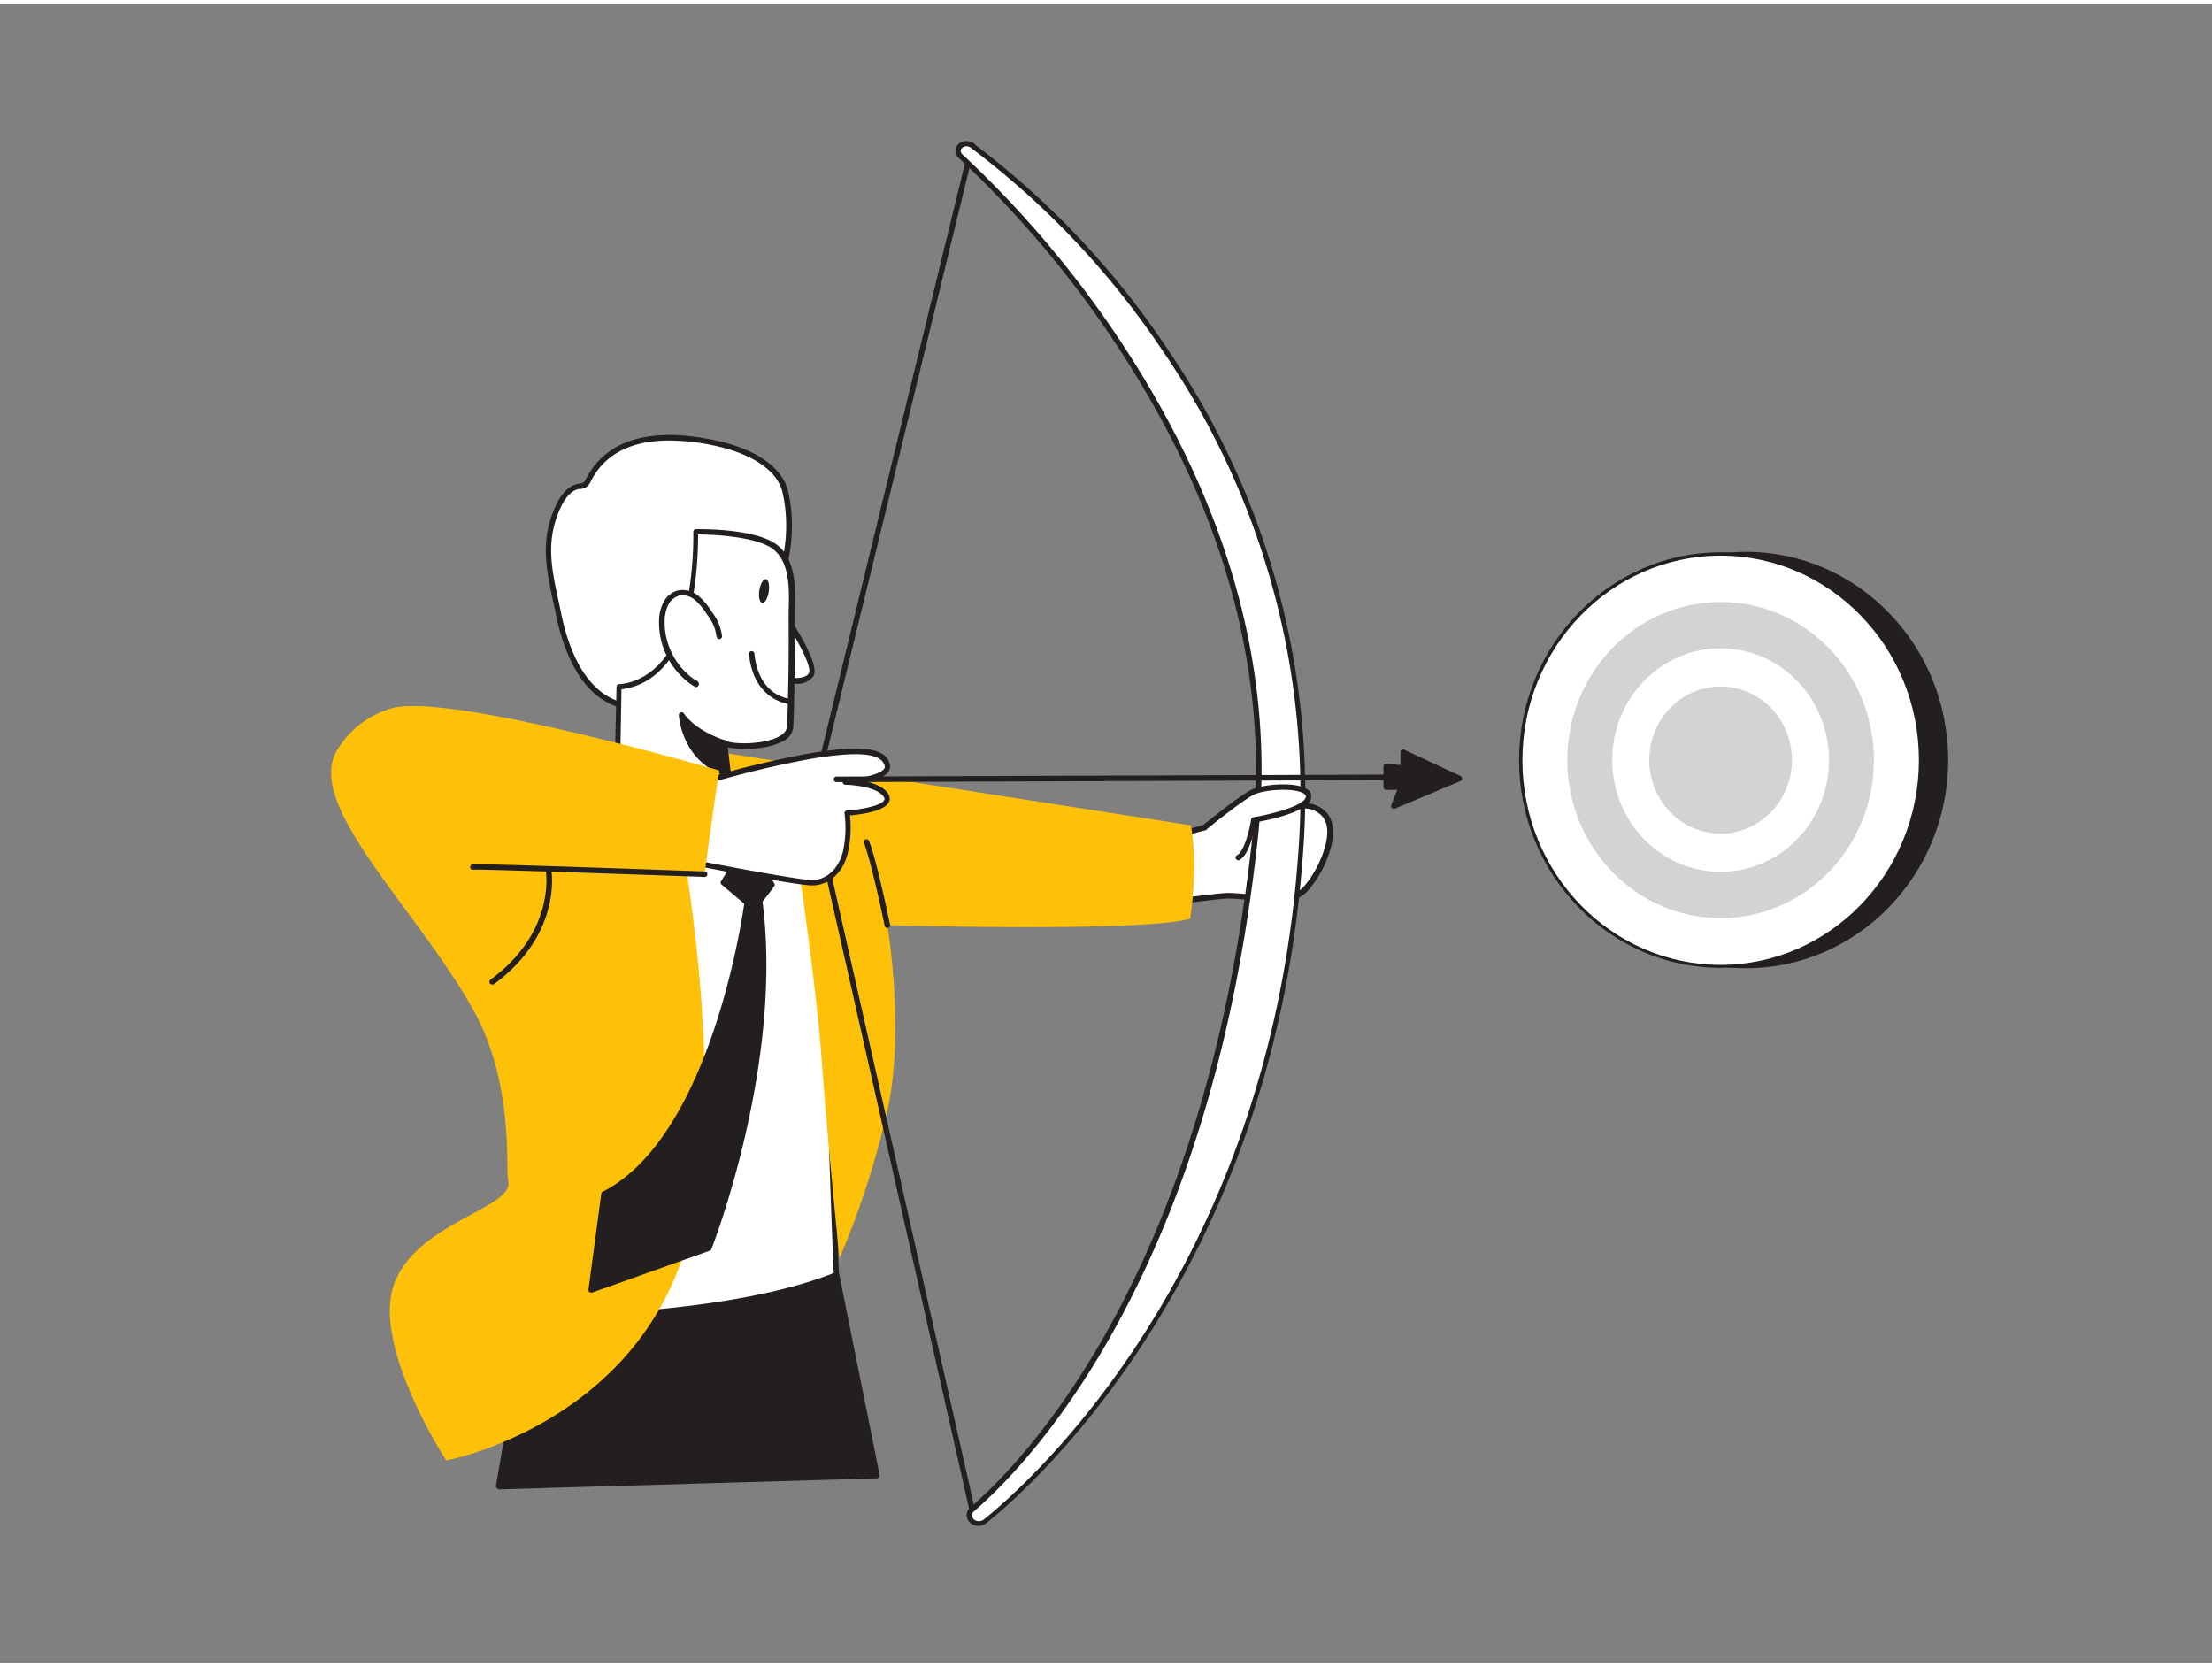 <svg xmlns="http://www.w3.org/2000/svg" viewBox="0 0 400 300" width="406" height="306" class="illustration styles_illustrationTablet__1DWOa"><rect x="0" y="0" width="400" height="300" fill="#808080" stroke="none"/><g id="_506_target_flatline" data-name="#506_target_flatline"><ellipse cx="315.77" cy="136.7" rx="36.15" ry="37.27" fill="#231f20"></ellipse><path d="M315.77,174.34c-20.14,0-36.53-16.88-36.53-37.64s16.39-37.65,36.53-37.65,36.52,16.89,36.52,37.65S335.91,174.34,315.77,174.34Zm0-74.53c-19.72,0-35.77,16.55-35.77,36.89s16.05,36.88,35.77,36.88S351.53,157,351.53,136.7,335.49,99.81,315.77,99.81Z" fill="#231f20"></path><ellipse cx="311.14" cy="136.7" rx="36.15" ry="37.27" fill="#fff"></ellipse><path d="M311.15,174.27c-20.1,0-36.46-16.85-36.46-37.57s16.36-37.57,36.46-37.57S347.6,116,347.6,136.7,331.24,174.27,311.15,174.27Zm0-74.53c-19.77,0-35.85,16.58-35.85,37s16.08,37,35.85,37S347,157.08,347,136.7,330.91,99.74,311.15,99.74Z" fill="#231f20"></path><ellipse cx="311.14" cy="136.7" rx="27.72" ry="28.58" fill="#d1d3d4"></ellipse><ellipse cx="311.14" cy="136.7" rx="19.6" ry="20.21" fill="#fff"></ellipse><ellipse cx="311.14" cy="136.7" rx="12.9" ry="13.3" fill="#d1d3d4"></ellipse><path d="M210.34,151l9.95-2.77s3.28-1.33,5.88-2.26,6.83-1.08,9.63-1a5,5,0,0,1,3.76,1.64c1.25,1.54,1.11,3.78.6,5.69a19.43,19.43,0,0,1-3.53,7.05,6.77,6.77,0,0,1-1.66,1.59c-3.4,2.08-9.47.15-13.27.3-4.84.18-16,2.42-16.58,2.42S210.34,151,210.34,151Z" fill="#fff"></path><path d="M205.12,164.14a.55.55,0,0,1-.44-.24c-.17-.26-.46-.7,5.21-13.13a.49.49,0,0,1,.31-.27l10-2.77h0s3.27-1.33,5.86-2.25c3.08-1.1,7.89-1.08,9.81-1a5.49,5.49,0,0,1,4.12,1.83c1.15,1.4,1.39,3.52.7,6.13a20.12,20.12,0,0,1-3.63,7.23,7.08,7.08,0,0,1-1.78,1.7c-2.43,1.49-6.07,1.06-9.28.68a29.24,29.24,0,0,0-4.23-.31,139.52,139.52,0,0,0-14,2C205.81,164.06,205.3,164.14,205.12,164.14Zm5.57-12.75c-2.15,4.73-4.41,10-5,11.67.46-.07,1.14-.19,1.88-.33a140,140,0,0,1,14.09-2,29.73,29.73,0,0,1,4.39.32c3.05.36,6.51.77,8.64-.54a6.17,6.17,0,0,0,1.53-1.48,19,19,0,0,0,3.44-6.86c.42-1.6.68-3.8-.51-5.25a4.48,4.48,0,0,0-3.38-1.47c-1.46,0-6.45-.11-9.45,1-2.57.91-5.83,2.24-5.87,2.25Z" fill="#231f20"></path><polygon points="151.27 229.79 158.58 266.06 90.18 268.01 96.65 230 151.27 229.79" fill="#231f20"></polygon><path d="M90.18,268.51a.48.48,0,0,1-.37-.17.5.5,0,0,1-.12-.41l6.47-38a.49.49,0,0,1,.49-.41l54.62-.21h0a.49.49,0,0,1,.49.4L159.07,266a.51.51,0,0,1-.1.41.49.49,0,0,1-.38.18l-68.39,2Zm6.89-38-6.3,37L158,265.58l-7.11-35.29Z" fill="#231f20"></path><path d="M99.14,237.55s32.85.07,52.13-7.76c0,0-2.54-56.1-.44-66.3s-4-19.29-4-19.29l-43.81-5Z" fill="#fff"></path><path d="M99.15,238.05h0a.52.52,0,0,1-.36-.16.46.46,0,0,1-.13-.36l3.89-98.37a.5.5,0,0,1,.18-.35.51.51,0,0,1,.38-.12l43.81,5a.52.52,0,0,1,.36.22c.25.37,6.16,9.37,4,19.66-2.06,10,.42,65.62.45,66.18a.5.5,0,0,1-.31.48C132.44,238,99.94,238.05,99.15,238.05Zm4.36-98.31-3.85,97.31c4.23,0,33.4-.54,51.1-7.59-.23-5.19-2.44-56.24-.42-66.07,1.87-9.09-2.94-17.37-3.78-18.72Z" fill="#231f20"></path><path d="M143.35,149s4.13,26.54,5.24,41.91,3.22,35.87,3.22,35.87a157.59,157.59,0,0,0,8.65-26.69c3.23-14.53,0-33.54,0-33.54s46.38,1.34,54.77-1.17c0,0,1.51-9.55.11-16.87L121,133.85S133,145,138.17,147Z" fill="#ffc107"></path><path d="M121,139.18s-39-14.92-50.74-11.65a16.78,16.78,0,0,0-9.4,7.55C55.23,145,75.2,163.37,85.52,181.75c7.51,13.36,5.86,28.93,6.38,31,1.24,5-16.4,7.43-20.6,18.61s9.4,32,9.4,32,32-6,42.55-36.18S121,139.18,121,139.18Z" fill="#ffc107"></path><path d="M111.31,126.42c-6.25-2.4-9.08-10.13-10.31-16.2-1.4-6.91-3.24-12.61,0-19.45.74-1.57,1.86-3.18,3.57-3.52a3.14,3.14,0,0,0,1.19-.33,2.35,2.35,0,0,0,.7-1c4.58-8.86,15.58-8.28,23.72-6.36,4.73,1.11,10.76,3.75,11.87,8.77,2,9.25-1,18.9-6.6,26.33C130.2,121.69,120.66,130,111.31,126.42Z" fill="#fff"></path><path d="M115.9,127.77a13.12,13.12,0,0,1-4.77-.89c-6.51-2.5-9.37-10.39-10.62-16.57-.16-.78-.32-1.56-.49-2.32-1.29-6-2.4-11.22.55-17.43,1.05-2.21,2.37-3.49,3.92-3.8l.33-.06a1.82,1.82,0,0,0,.69-.19,1.79,1.79,0,0,0,.48-.69c4.74-9.18,15.84-8.7,24.33-6.71,3.24.77,10.92,3.18,12.23,9.15,1.95,8.78-.49,18.53-6.68,26.74C130.88,121.62,123.42,127.77,115.9,127.77ZM121,78.92c-5.74,0-11.24,1.72-14.11,7.27a2.84,2.84,0,0,1-.86,1.15,2.78,2.78,0,0,1-1.09.35l-.29,0c-1.22.25-2.31,1.34-3.22,3.25-2.8,5.91-1.72,11-.47,16.8.17.77.33,1.54.49,2.34,1.21,5.93,3.92,13.5,10,15.84h0c8.5,3.27,17.75-3.83,23.58-11.56,6-8,8.39-17.43,6.51-25.92-1.19-5.42-8.43-7.68-11.49-8.4A40.13,40.13,0,0,0,121,78.92Z" fill="#231f20"></path><path d="M141.71,110.31s6.21,9.09,5,11-5.42.72-5.42.72" fill="#fff"></path><path d="M143.9,122.91a10.93,10.93,0,0,1-2.76-.39.49.49,0,0,1,.27-1c1.07.3,4,.8,4.86-.52.65-1-2.07-6.22-5-10.46a.51.51,0,0,1,.13-.69.5.5,0,0,1,.69.13c1.07,1.56,6.33,9.46,5,11.56A3.63,3.63,0,0,1,143.9,122.91Z" fill="#231f20"></path><path d="M140.23,98.2c3.91,3.09,2.89,9.77,2.92,14.11q.07,9.15-.28,18.29c-.15,3.87-10.15,4.1-11.94,3l1.8,15.25-21.15-7.75.4-17.64s6.61-.05,10.4-8,3.45-20,3.45-20S136.41,95.18,140.23,98.2Z" fill="#fff"></path><path d="M132.73,149.31a.51.51,0,0,1-.17,0l-21.15-7.74a.5.5,0,0,1-.32-.48l.4-17.64a.48.48,0,0,1,.49-.48c.26,0,6.36-.17,10-7.71,3.69-7.73,3.4-19.69,3.39-19.8a.52.52,0,0,1,.14-.36.47.47,0,0,1,.35-.15c.43,0,10.81-.21,14.72,2.89h0c3.44,2.73,3.28,8,3.16,12.14,0,.84,0,1.63,0,2.36,0,6.07-.05,12.24-.28,18.31a3.26,3.26,0,0,1-2.06,2.74c-2.67,1.4-7.54,1.56-9.79,1l1.7,14.43a.51.51,0,0,1-.18.45A.5.5,0,0,1,132.73,149.31Zm-20.64-8.58,20,7.34-1.7-14.44a.5.5,0,0,1,.76-.48c1.16.74,6.79.83,9.64-.67,1-.52,1.51-1.16,1.54-1.9.23-6.06.32-12.2.28-18.27,0-.74,0-1.54,0-2.39.13-4,.28-8.92-2.78-11.33s-11.47-2.68-13.59-2.69c0,2.41-.09,12.64-3.5,19.76s-8.72,8.06-10.36,8.24Z" fill="#231f20"></path><path d="M142.66,126.06s-5.95-.45-6.77-8.59" fill="#fff"></path><path d="M142.66,126.55h0c-.06,0-6.38-.58-7.22-9a.49.49,0,0,1,.44-.54.49.49,0,0,1,.54.44c.77,7.6,6.09,8.12,6.32,8.14a.5.5,0,0,1,.45.54A.49.49,0,0,1,142.66,126.55Z" fill="#231f20"></path><path d="M130.08,114.4a8.29,8.29,0,0,0-1.77-4.16,11.93,11.93,0,0,0-2.25-2.74,4,4,0,0,0-3.3-1,3.74,3.74,0,0,0-2.37,1.93,7.07,7.07,0,0,0-.71,3A13.06,13.06,0,0,0,125.89,123l-.34-.36" fill="#fff"></path><path d="M125.89,123.52a.48.48,0,0,1-.26-.07,13.66,13.66,0,0,1-6.45-12,7.31,7.31,0,0,1,.78-3.25,4.13,4.13,0,0,1,2.69-2.18,4.44,4.44,0,0,1,3.72,1.05,12.25,12.25,0,0,1,2.35,2.84,8.77,8.77,0,0,1,1.85,4.42.5.5,0,1,1-1,0,7.93,7.93,0,0,0-1.69-3.9,11.35,11.35,0,0,0-2.15-2.62,3.49,3.49,0,0,0-2.88-.85,3.27,3.27,0,0,0-2,1.67,6.63,6.63,0,0,0-.66,2.83,12.69,12.69,0,0,0,5.32,10.64.49.49,0,0,1,.42.15l.34.35a.51.51,0,0,1,0,.66A.5.5,0,0,1,125.89,123.52Z" fill="#231f20"></path><path d="M130.93,133.57s-5.21-1.53-7.68-5c0,0,.35,8.1,8.35,10.66Z" fill="#231f20"></path><path d="M131.6,139.68l-.16,0c-8.22-2.64-8.68-11-8.69-11.12a.5.5,0,0,1,.91-.3c2.34,3.33,7.36,4.84,7.41,4.86a.51.51,0,0,1,.36.41l.66,5.61a.5.5,0,0,1-.49.56Zm-7.6-9.52a11.3,11.3,0,0,0,7,8.29l-.53-4.5A18,18,0,0,1,124,130.16Z" fill="#231f20"></path><ellipse cx="138.17" cy="106.14" rx="2.18" ry="0.86" transform="translate(12.28 226.6) rotate(-81.27)" fill="#231f20"></ellipse><path d="M160.46,167.06a.5.5,0,0,1-.49-.4c0-.12-2.46-11.82-3.73-14.91a.5.5,0,1,1,.92-.38c1.31,3.18,3.69,14.61,3.79,15.09a.51.51,0,0,1-.39.59Z" fill="#231f20"></path><path d="M135.29,151.56l-4.47,7.32,4.29,3.61s-5.41,42.3-25.9,52.73l-2.3,17.3L128.18,225s13.09-32.93,9.19-62.79c0,0,2.25-2.89,2.22-2.89S135.29,151.56,135.29,151.56Z" fill="#231f20"></path><path d="M106.91,233a.51.51,0,0,1-.31-.11.5.5,0,0,1-.18-.46l2.3-17.29a.48.48,0,0,1,.26-.38c19.19-9.77,25.09-48.48,25.6-52.08l-4.08-3.45a.48.48,0,0,1-.1-.63l4.47-7.32a.5.5,0,0,1,.43-.23.5.5,0,0,1,.43.25c1.61,2.92,4.05,7.33,4.26,7.68a.24.24,0,0,1,.06.11c.12.29.12.29-2.16,3.21,3.79,29.6-9.12,62.51-9.25,62.84a.49.49,0,0,1-.3.28L107.08,233A.51.51,0,0,1,106.91,233Zm2.76-17.48-2.16,16.24,20.29-7.2c1.09-2.85,12.76-34.18,9.08-62.33a.49.49,0,0,1,.1-.37c.66-.84,1.66-2.14,2-2.64-.46-.74-1.42-2.48-3.75-6.69l-3.8,6.22,4,3.34a.5.5,0,0,1,.17.44,136.57,136.57,0,0,1-5.28,22.55C126.74,196,120.27,210,109.67,215.54Z" fill="#231f20"></path><path d="M175.79,272.73a.49.49,0,0,1-.49-.39l-28.93-128a.45.45,0,0,1,0-.23L175.31,25.45a.51.51,0,0,1,.6-.37.49.49,0,0,1,.36.6L147.36,144.21l28.91,127.92a.5.5,0,0,1-.37.59Z" fill="#231f20"></path><path d="M126.24,155.38l1.16-14.81a181.47,181.47,0,0,1,19.45-4.66c8.67-1.4,12.87-1,13.57,1.68s-7.54,3.07-7.54,3.07,6,.05,7.38,2.56-7,3.08-7,3.08a20.16,20.16,0,0,1-.28,7c-.84,3.49-3.35,5.59-6.08,5.59S126.24,155.38,126.24,155.38Z" fill="#fff"></path><path d="M146.85,159.37c-2.74,0-20-3.36-20.71-3.5a.5.5,0,0,1-.4-.53l1.17-14.81a.49.49,0,0,1,.35-.44,185,185,0,0,1,19.51-4.67c9.26-1.49,13.36-.9,14.13,2a1.67,1.67,0,0,1-.28,1.43c-.65.89-2.24,1.44-3.81,1.77,1.58.39,3.2,1.08,3.89,2.32a1.46,1.46,0,0,1,0,1.45c-.89,1.63-5.24,2.17-7,2.32a20.51,20.51,0,0,1-.36,6.65C152.55,157,149.92,159.37,146.85,159.37ZM126.77,155c2.75.53,17.67,3.4,20.08,3.4,2.6,0,4.85-2.09,5.59-5.21a19.92,19.92,0,0,0,.28-6.79.46.46,0,0,1,.1-.39.49.49,0,0,1,.35-.19c2.46-.16,6.15-.84,6.7-1.84a.46.46,0,0,0,0-.5c-1-1.85-5.37-2.29-7-2.3a.51.51,0,0,1-.5-.49.5.5,0,0,1,.48-.5c2.24-.12,6.12-.72,7-1.87a.64.64,0,0,0,.12-.59c-.6-2.26-4.61-2.66-13-1.31A177.69,177.69,0,0,0,127.87,141Z" fill="#231f20"></path><path d="M127.4,157.34s1.82-13.73,2.68-18.75c0,0-48.49-14.08-59.11-11.3s.74,20.46,7,36.42S101.18,156,101.18,156Z" fill="#ffc107"></path><path d="M127.4,157.83h0c-11.24-.4-40.67-1.43-41.77-1.31a.46.46,0,0,1-.59-.32.53.53,0,0,1,.35-.64c.57-.18,26.58.73,42.05,1.28a.5.5,0,0,1,.48.52A.5.5,0,0,1,127.4,157.83Z" fill="#231f20"></path><path d="M89,177.3a.5.5,0,0,1-.29-.9c11.83-8.7,10-19.52,10-19.63a.5.5,0,1,1,1-.18c0,.11,2,11.52-10.35,20.61A.47.47,0,0,1,89,177.3Z" fill="#231f20"></path><path d="M173.73,25.64a1.2,1.2,0,0,0,0,1.84c8.1,7.36,60.35,57.58,53.24,123.33-8.53,78.76-40.88,112.52-51.19,121.43-1.07.91-.27,2.51,1.25,2.51h0a1.75,1.75,0,0,0,1.08-.36c5.15-4.05,51.24-42.34,57-119.81,5.89-78.84-50.7-122.77-59.37-129a1.69,1.69,0,0,0-2.06.08Z" fill="#fff"></path><path d="M177,275.21a2.17,2.17,0,0,1-2.08-1.34,1.77,1.77,0,0,1,.53-2c9.82-8.48,42.5-42.26,51-121.13,3-27.58-4-55.6-20.85-83.27a187.45,187.45,0,0,0-32.24-39.66,1.75,1.75,0,0,1-.59-1.29,1.67,1.67,0,0,1,.59-1.25h0a2.15,2.15,0,0,1,2.63-.1,151.9,151.9,0,0,1,35.26,37.4,142.48,142.48,0,0,1,24.3,92c-5.81,77.6-52,116-57.21,120.13a2.18,2.18,0,0,1-1.37.46ZM174,26a.77.77,0,0,0-.27.56.83.83,0,0,0,.28.6A188.9,188.9,0,0,1,206.46,67c16.93,27.85,24,56.06,21,83.85-3.66,33.79-12.06,63.09-25,87.08-10.39,19.31-21,30-26.37,34.65a.82.82,0,0,0-.27,1,1.23,1.23,0,0,0,1.21.75h0a1.37,1.37,0,0,0,.81-.26c5.21-4.1,51.08-42.27,56.85-119.48a141.51,141.51,0,0,0-24.14-91.44,150.77,150.77,0,0,0-35-37.17A1.23,1.23,0,0,0,174,26Z" fill="#231f20"></path><path d="M217.8,148.9s6.14-5,8.56-6.31,10.63-1.64,10.26.87-9.89,4.07-9.89,4.07-.93,5.87-2.79,6.8" fill="#fff"></path><path d="M223.94,154.83a.5.5,0,0,1-.45-.28.49.49,0,0,1,.23-.66c1.19-.6,2.18-4.26,2.52-6.43a.52.52,0,0,1,.41-.42c3.81-.62,9.26-2.18,9.48-3.66,0-.15,0-.36-.32-.59-1.61-1.13-7.26-.81-9.21.24-2.36,1.27-8.42,6.21-8.48,6.26a.5.5,0,0,1-.7-.08.48.48,0,0,1,.07-.69c.25-.21,6.2-5.05,8.63-6.36,2.07-1.12,8.23-1.6,10.26-.18a1.53,1.53,0,0,1,.73,1.55c-.38,2.57-7.72,4-10,4.43-.25,1.4-1.18,5.91-3,6.82A.59.59,0,0,1,223.94,154.83Z" fill="#231f20"></path><path d="M151.27,140.69a.5.5,0,1,1,0-1l102.5-.37h0a.5.5,0,0,1,0,1l-102.51.37Z" fill="#231f20"></path><polygon points="250.7 137.87 250.7 141.59 253.4 141.59 252.05 145.02 263.93 140.01 253.77 135.26 253.77 138.15 250.7 137.87" fill="#231f20"></polygon><path d="M252.05,145.51a.52.52,0,0,1-.35-.14.51.51,0,0,1-.11-.54l1.08-2.74h-2a.5.5,0,0,1-.5-.5v-3.72a.48.48,0,0,1,.17-.37.47.47,0,0,1,.37-.13l2.54.23v-2.34a.48.48,0,0,1,.23-.42.49.49,0,0,1,.47,0l10.16,4.75a.47.47,0,0,1,.28.46.49.49,0,0,1-.3.45l-11.88,5A.41.41,0,0,1,252.05,145.51Zm-.85-4.42h2.2a.5.5,0,0,1,.46.68L253,144.1l9.76-4.11-8.44-4v2.11a.48.48,0,0,1-.16.36.45.45,0,0,1-.38.13l-2.53-.23Z" fill="#231f20"></path></g></svg>